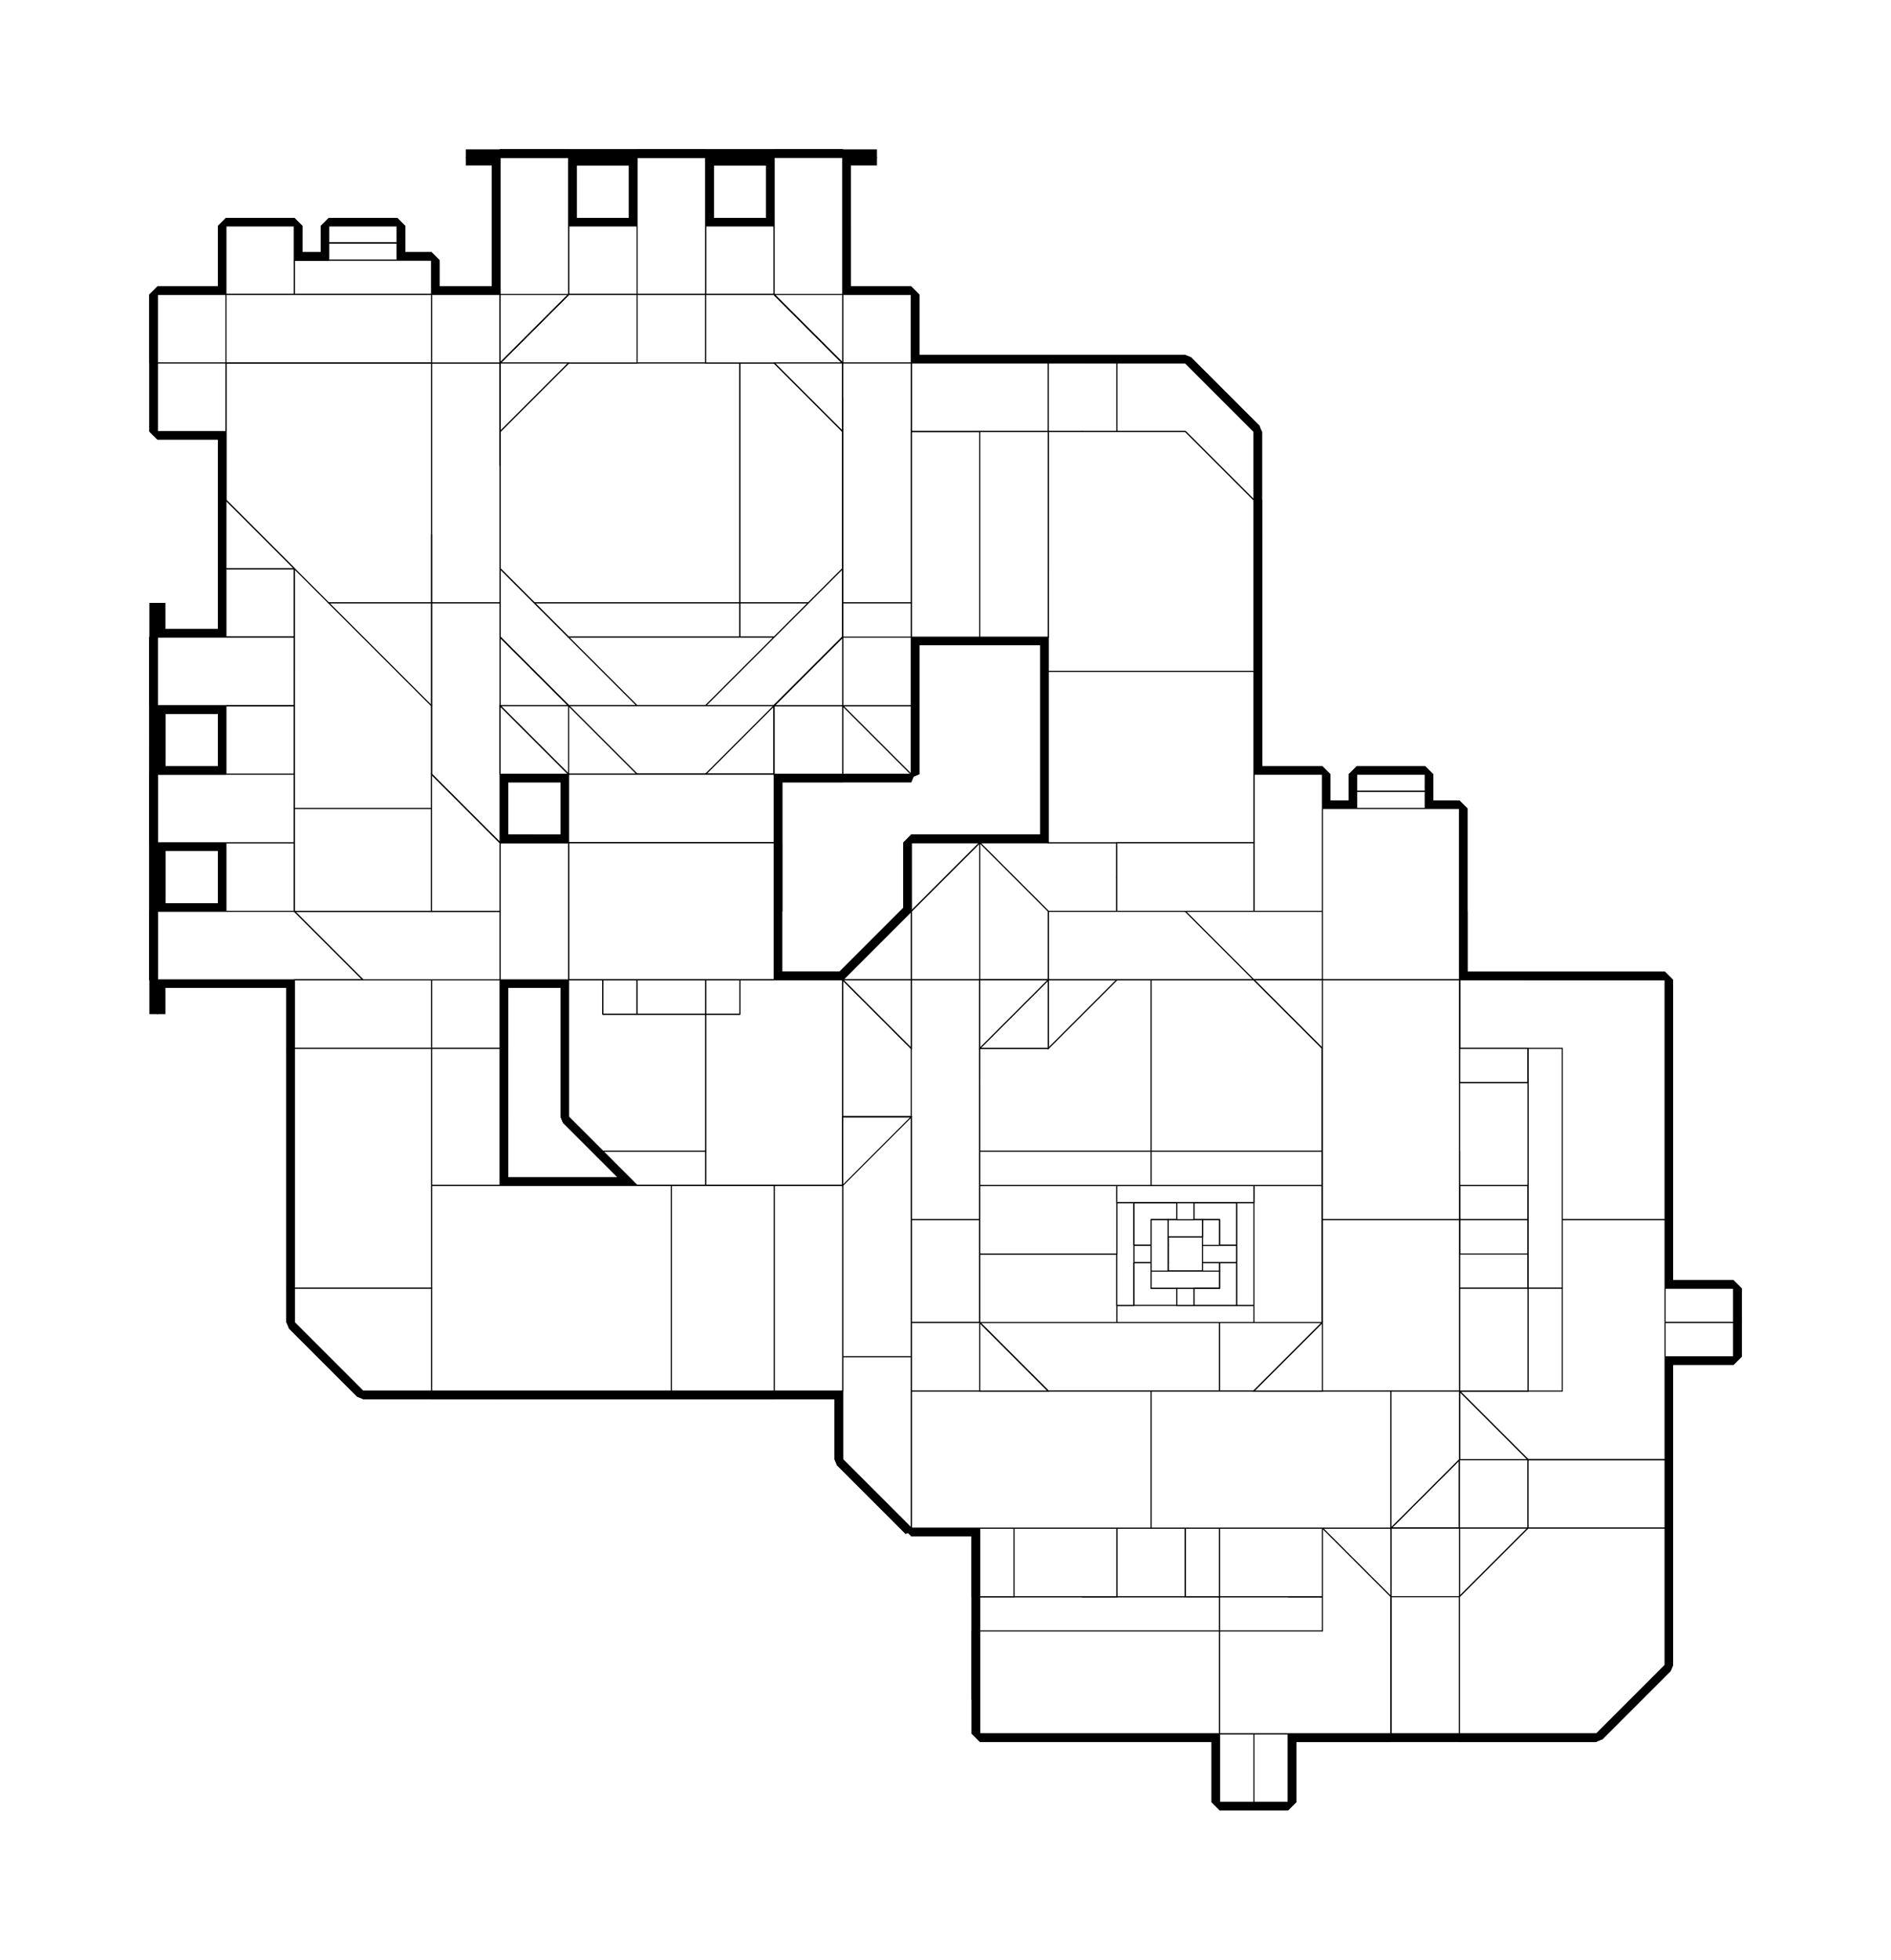 <?xml version="1.0" encoding="utf-8" ?>
<svg baseProfile="tiny" height="100%" version="1.2" viewBox="-467.0 -1619.0 1766.0 1830.0" width="100%" xmlns="http://www.w3.org/2000/svg" xmlns:ev="http://www.w3.org/2001/xml-events" xmlns:xlink="http://www.w3.org/1999/xlink"><defs><g id="bsp_ref"><polygon points="688,-496 688,-496 688,-456 688,-440 688,-400 688,-400" /><polygon points="592,-496 592,-496 632,-496 648,-496 688,-496 688,-496" /><polygon points="592,-496 688,-496 688,-400 592,-400" /><polygon points="648,-400 632,-400 592,-400 592,-400 688,-400 688,-400" /><polygon points="688,-440 688,-440 688,-440 688,-400 688,-400" /><polygon points="688,-456 688,-456 688,-440 688,-440" /><polygon points="688,-496 688,-496 688,-456 688,-456 688,-456" /><polygon points="592,-440 592,-456 592,-496 592,-496 592,-400 592,-400" /><polygon points="688,-440 688,-456 688,-496 648,-496 632,-496 592,-496 592,-456 592,-440 592,-400 632,-400 648,-400 688,-400" /><polygon points="592,-440 592,-456 592,-496 632,-496 648,-496 688,-496 688,-456 688,-440 688,-400 648,-400 632,-400 592,-400" /><polygon points="632,-400 632,-400 648,-400 648,-400" /><polygon points="632,-400 632,-400 592,-400 592,-400 632,-400" /><polygon points="648,-496 648,-496 688,-496 688,-496 648,-496" /><polygon points="648,-496 648,-496 632,-496 632,-496" /><polygon points="592,-456 592,-456 592,-440 592,-440" /><polygon points="608,-416 608,-416 632,-416 632,-416" /><polygon points="672,-456 688,-456 688,-456 672,-456" /><polygon points="688,-440 672,-440 672,-440 688,-440" /><polygon points="688,-456 672,-456 672,-440 688,-440" /><polygon points="656,-480 672,-480 672,-480 656,-480 648,-480 648,-480" /><polygon points="624,-480 632,-480 632,-480 624,-480 608,-480 608,-480" /><polygon points="632,-480 632,-496 632,-496 632,-480" /><polygon points="648,-496 648,-480 648,-480 648,-496" /><polygon points="632,-496 632,-480 648,-480 648,-496" /><polygon points="656,-480 648,-480 632,-480 624,-480 624,-464 656,-464" /><polygon points="624,-464 624,-480 608,-480 608,-456 624,-456" /><polygon points="672,-440 672,-456 672,-480 656,-480 656,-464 656,-432 672,-432" /><polygon points="624,-456 608,-456 592,-456 592,-440 608,-440 624,-440" /><polygon points="608,-440 608,-432 624,-432 624,-440" /><polygon points="632,-416 648,-416 672,-416 672,-432 656,-432 624,-432 608,-432 608,-416" /><polygon points="624,-432 656,-432 656,-432 624,-432" /><polygon points="656,-464 656,-464 656,-456 656,-440 656,-432 656,-432" /><polygon points="656,-464 624,-464 624,-464 656,-464" /><polygon points="608,-440 592,-440 592,-440 608,-440" /><polygon points="592,-456 608,-456 608,-456 592,-456" /><polygon points="608,-480 608,-480 608,-456 608,-456" /><polygon points="608,-432 608,-440 608,-440 608,-432 608,-416 608,-416" /><polygon points="648,-416 648,-400 648,-400 648,-416" /><polygon points="632,-400 632,-416 632,-416 632,-400" /><polygon points="632,-416 632,-400 648,-400 648,-416" /><polygon points="64,-768 192,-768 192,-704 192,-640 192,-544 96,-544 64,-576" /><polygon points="192,-544 192,-512 128,-512 96,-544" /><polygon points="192,-704 256,-640 192,-640" /><polygon points="192,-544 192,-640 256,-640 384,-640 384,-544 384,-512 320,-512 192,-512" /><polygon points="832,-256 896,-256 896,-192 832,-192" /><polygon points="672,-320 448,-320 448,-384 576,-384 672,-384" /><polygon points="704,-384 768,-384 768,-320 672,-320 672,-384" /><polygon points="672,-384 576,-384 576,-400 592,-400 632,-400 648,-400 688,-400 704,-400 704,-384" /><polygon points="632,-400 632,-416 648,-416 648,-400" /><polygon points="624,-432 656,-432 672,-432 672,-416 648,-416 632,-416 608,-416 608,-432" /><polygon points="656,-432 656,-440 672,-440 672,-432" /><polygon points="448,-448 576,-448 576,-400 576,-384 448,-384" /><polygon points="592,-456 608,-456 608,-440 592,-440" /><polygon points="656,-456 672,-456 688,-456 688,-440 672,-440 656,-440" /><polygon points="656,-464 656,-480 672,-480 672,-456 656,-456" /><polygon points="608,-440 608,-456 608,-480 624,-480 624,-464 624,-432 608,-432" /><polygon points="656,-464 624,-464 624,-480 632,-480 648,-480 656,-480" /><polygon points="576,-448 576,-496 592,-496 592,-456 592,-440 592,-400 576,-400" /><polygon points="688,-440 688,-456 688,-496 704,-496 704,-400 688,-400" /><polygon points="632,-480 632,-496 648,-496 648,-480" /><polygon points="384,-512 576,-512 576,-496 576,-448 448,-448" /><polygon points="704,-400 704,-496 704,-512 768,-512 768,-480 768,-384 704,-384" /><polygon points="608,-512 704,-512 704,-496 688,-496 648,-496 632,-496 592,-496 576,-496 576,-512" /><polygon points="384,-640 384,-704 384,-768 608,-768 608,-544 384,-544" /><polygon points="608,-544 608,-512 576,-512 384,-512 384,-544" /><polygon points="608,-768 704,-768 768,-704 768,-576 768,-544 608,-544" /><polygon points="768,-544 768,-512 704,-512 608,-512 608,-544" /><polygon points="896,-576 896,-512 832,-512 832,-576" /><polygon points="608,-768 384,-768 384,-832 576,-832 608,-832" /><polygon points="704,-768 608,-768 608,-832 704,-832" /><polygon points="192,-768 64,-768 64,-768 192,-768" /><polygon points="704,-768 704,-832 704,-832 704,-832 704,-768" /><polygon points="704,-832 608,-832 576,-832 576,-832 704,-832" /><polygon points="384,-832 384,-832 576,-832 576,-832 576,-832" /><polygon points="384,-768 384,-704 384,-704 384,-704 384,-768" /><polygon points="448,-320 448,-256 448,-320" /><polygon points="896,-256 832,-256 832,-256 896,-256" /><polygon points="896,-576 832,-576 832,-576 832,-576 896,-576" /><polygon points="832,-512 896,-512 896,-512 832,-512" /><polygon points="896,-512 896,-576 896,-576 896,-576 896,-576 896,-512" /><polygon points="768,-576 768,-576 784,-576" /><polygon points="768,-576 768,-704 768,-704 768,-576" /><polygon points="768,-512 768,-544 768,-576 784,-576 832,-576 832,-512 832,-480 768,-480" /><polygon points="768,-320 832,-256 800,-256 672,-256 672,-320" /><polygon points="832,-256 832,-192 832,-192 832,-256" /><polygon points="896,-192 896,-256 896,-256 896,-192" /><polygon points="832,-192 896,-192 896,-192 832,-192" /><polygon points="192,-512 320,-512 320,-512 192,-512 128,-512 128,-512" /><polygon points="320,-512 384,-512 384,-512 320,-512" /><polygon points="688,-400 648,-400 648,-400 648,-400 688,-400" /><polygon points="592,-496 632,-496 632,-496 632,-496 592,-496" /><polygon points="592,-496 592,-496 592,-456 592,-456 592,-456" /><polygon points="592,-440 592,-440 592,-440 592,-400 592,-400" /><polygon points="672,-416 672,-416 648,-416 648,-416" /><polygon points="672,-480 672,-480 672,-456 672,-456" /><polygon points="672,-432 672,-440 672,-440 672,-432 672,-416 672,-416" /><polygon points="624,-464 624,-464 624,-456 624,-440 624,-432 624,-432" /><polygon points="384,-704 384,-832 384,-832 384,-704" /><polygon points="384,-640 384,-704 384,-704" /><polygon points="384,-832 512,-832 512,-832 384,-832" /><polygon points="512,-704 512,-640 576,-704" /><polygon points="384,-832 384,-704 512,-704 512,-832" /><polygon points="384,-704 384,-640 512,-640 512,-704" /><polygon points="576,-832 512,-832 512,-704 576,-704" /><polygon points="576,-704 512,-640 512,-704" /><polygon points="896,-576 896,-512 896,-512 896,-576" /><polygon points="832,-576 896,-576 896,-576 832,-576" /><polygon points="896,-576 832,-576 832,-512 896,-512" /><polygon points="832,-512 832,-576 832,-576 832,-512" /><polygon points="896,-512 832,-512 832,-512 896,-512" /><polygon points="704,-896 704,-896 704,-896 704,-832 704,-832" /><polygon points="704,-896 576,-896 576,-896 704,-896" /><polygon points="576,-832 576,-832 576,-896 576,-896 576,-896 576,-896" /><polygon points="576,-832 576,-896 704,-896 704,-832" /><polygon points="192,-832 64,-832 64,-832 192,-832" /><polygon points="192,-832 192,-832 192,-832 192,-768 192,-768" /><polygon points="64,-768 64,-832 192,-832 192,-768" /><polygon points="832,-704 832,-704 832,-576 832,-576" /><polygon points="832,-576 832,-576 832,-576 784,-576" /><polygon points="784,-576 768,-576 768,-704 832,-704 832,-576" /><polygon points="192,-768 192,-768 192,-768 192,-704 192,-704 192,-768" /><polygon points="704,-960 704,-960 704,-960 704,-896 704,-896" /><polygon points="704,-960 576,-960 576,-960 704,-960" /><polygon points="576,-896 576,-896 576,-960 576,-960 576,-960" /><polygon points="576,-896 576,-960 704,-960 704,-896" /><polygon points="64,-832 64,-832 64,-896 64,-896 64,-896" /><polygon points="192,-896 64,-896 64,-896 192,-896" /><polygon points="192,-896 192,-896 192,-896 192,-832 192,-832" /><polygon points="64,-832 64,-896 192,-896 192,-832" /><polygon points="896,-576 896,-704 896,-704 896,-576" /><polygon points="896,-576 832,-576 832,-704 896,-704" /><polygon points="256,-1280 224,-1280 192,-1280 192,-1280 256,-1280" /><polygon points="128,-1280 64,-1280 64,-1280 128,-1280" /><polygon points="128,-1344 128,-1280 128,-1280 128,-1344" /><polygon points="192,-1280 192,-1344 192,-1344 192,-1280" /><polygon points="192,-1344 128,-1344 128,-1344 192,-1344" /><polygon points="128,-1280 128,-1344 192,-1344 192,-1280" /><polygon points="704,-1024 704,-1024 704,-1024 704,-960 704,-960" /><polygon points="320,-1088 320,-1216 320,-1216 320,-1088" /><polygon points="576,-960 576,-960 576,-1024 576,-1024" /><polygon points="704,-1024 576,-1024 576,-1024 704,-1024" /><polygon points="576,-960 576,-1024 704,-1024 704,-960" /><polygon points="64,-1024 224,-1024 256,-1024 256,-1024 64,-1024" /><polygon points="0,-1216 64,-1280 128,-1280 192,-1280 224,-1280 224,-1056 32,-1056 0,-1088" /><polygon points="224,-1056 224,-1024 64,-1024 32,-1056" /><polygon points="224,-1280 256,-1280 320,-1216 320,-1088 288,-1056 224,-1056" /><polygon points="288,-1056 256,-1024 224,-1024 224,-1056" /><polygon points="64,-1280 0,-1216 0,-1216 64,-1280" /><polygon points="256,-1024 288,-1056 320,-1088 320,-1088 256,-1024" /><polygon points="64,-896 64,-896 64,-960 64,-960 64,-960" /><polygon points="192,-960 192,-960 192,-896 192,-896" /><polygon points="64,-896 64,-960 192,-960 192,-896" /><polygon points="960,-576 960,-576 896,-576 896,-576" /><polygon points="960,-704 960,-704 960,-576 960,-576" /><polygon points="960,-576 896,-576 896,-704 960,-704" /><polygon points="1024,0 1024,0 992,0 992,0" /><polygon points="704,0 768,0 768,0 736,0 704,0 672,0 672,0" /><polygon points="1088,-320 1088,-320 1088,-320 1088,-288 1088,-288" /><polygon points="1088,-576 1088,-704 1088,-704 1088,-608 1088,-544 1088,-544" /><polygon points="544,-1280 320,-1280 320,-1280 512,-1280 544,-1280" /><polygon points="192,-1344 256,-1344 320,-1280 256,-1280 192,-1280" /><polygon points="256,-1408 256,-1344 192,-1344 128,-1344 128,-1408" /><polygon points="128,-1344 128,-1280 64,-1280 0,-1280 64,-1344 128,-1408" /><polygon points="64,-1344 64,-1408 128,-1408" /><polygon points="256,-1344 256,-1408 256,-1408 256,-1344" /><polygon points="64,-1408 64,-1344 64,-1344 64,-1408" /><polygon points="256,-1408 128,-1408 64,-1408 64,-1408 256,-1408" /><polygon points="64,-1344 0,-1280 0,-1280 64,-1344" /><polygon points="-144,-1184 -144,-1120 -144,-1120 -144,-1184" /><polygon points="256,-768 256,-768 192,-768 192,-768" /><polygon points="704,-1216 704,-1216 704,-1056 704,-1024 704,-1024" /><polygon points="576,-896 576,-896 512,-896 512,-896" /><polygon points="512,-1024 576,-1024 576,-960 576,-896 512,-896" /><polygon points="320,-1088 384,-1088 320,-1024" /><polygon points="384,-1024 320,-1024 384,-1088" /><polygon points="384,-1088 320,-1088 320,-1216 512,-1216 512,-1088" /><polygon points="576,-1024 512,-1024 512,-1088 512,-1216 544,-1216 704,-1216 704,-1024" /><polygon points="544,-1216 512,-1216 320,-1216 320,-1280 544,-1280" /><polygon points="640,-1280 704,-1216 544,-1216 544,-1280" /><polygon points="320,-1024 384,-1024 384,-1024 320,-1024" /><polygon points="384,-1024 384,-1088 384,-1088 384,-1024" /><polygon points="128,-960 192,-960 192,-960 64,-960 64,-960" /><polygon points="0,-1120 0,-1088 -64,-1088 -128,-1088 -128,-1120" /><polygon points="-128,-1184 0,-1184 0,-1120 -128,-1120 -144,-1120 -144,-1184" /><polygon points="0,-1024 -64,-1024 -64,-1088 0,-1088" /><polygon points="0,-1088 64,-1024 128,-960 64,-960 0,-1024" /><polygon points="192,-960 128,-960 64,-1024 256,-1024" /><polygon points="-64,-1216 0,-1216 0,-1184 -128,-1184 -128,-1216" /><polygon points="0,-1280 64,-1280 0,-1216 -64,-1216 -64,-1280" /><polygon points="256,-1024 320,-1088 320,-1024 256,-960 192,-960" /><polygon points="320,-1216 256,-1280 320,-1280" /><polygon points="-64,-1280 -64,-1216 -64,-1216 -64,-1280" /><polygon points="-64,-1088 -64,-1024 -64,-1024 -64,-1088" /><polygon points="256,-960 320,-1024 320,-1024 256,-960" /><polygon points="-128,-1184 -144,-1184 -144,-1184 -128,-1184" /><polygon points="-64,-1216 -128,-1216 -128,-1216 -64,-1216" /><polygon points="-144,-1120 -128,-1120 -128,-1120 -144,-1120" /><polygon points="-128,-1088 -64,-1088 -64,-1088 -128,-1088" /><polygon points="0,-1120 0,-1184 0,-1216 0,-1216 0,-1088 0,-1088" /><polygon points="0,-1088 0,-1088 32,-1056 64,-1024 64,-1024" /><polygon points="320,-1216 320,-1216 256,-1280 256,-1280" /><polygon points="256,-960 256,-960 256,-832 256,-768 256,-768" /><polygon points="192,-832 192,-896 192,-960 256,-960 256,-768 192,-768" /><polygon points="384,-704 384,-704 384,-640" /><polygon points="448,-32 448,-32 448,-96 448,-96" /><polygon points="960,-576 960,-704 1088,-704 1088,-576" /><polygon points="960,-576 1088,-576 1088,-544 1088,-352 896,-352 896,-480 896,-512 896,-576" /><polygon points="1088,-352 1088,-320 1024,-320 896,-320 896,-352" /><polygon points="896,-576 832,-576 832,-512 896,-512" /><polygon points="896,-480 896,-352 896,-320 896,-256 832,-256 832,-480" /><polygon points="832,-512 896,-512 896,-480 832,-480" /><polygon points="1024,-192 1024,-320 1088,-320 1088,-288 1088,-96 1024,-96" /><polygon points="1088,-96 1088,-64 1024,0 1024,-96" /><polygon points="832,-256 832,-192 896,-192 896,-256" /><polygon points="896,-256 896,-320 1024,-320 1024,-192 992,-192 896,-192" /><polygon points="800,-192 768,-192 672,-192 576,-192 576,-256 672,-256 800,-256" /><polygon points="832,-256 832,-192 800,-192 800,-256" /><polygon points="768,0 768,-128 768,-192 800,-192 832,-192 896,-192 992,-192 992,0" /><polygon points="992,-192 1024,-192 1024,-96 1024,0 992,0" /><polygon points="672,-128 480,-128 448,-128 448,-192 512,-192 576,-192 672,-192" /><polygon points="768,-192 768,-128 704,-128 672,-128 672,-192" /><polygon points="448,-192 448,-256 512,-256 512,-192" /><polygon points="704,0 672,0 480,0 480,-32 480,-96 480,-128 672,-128 704,-128" /><polygon points="768,-128 768,0 704,0 704,-128" /><polygon points="464,-32 464,-96 480,-96 480,-32" /><polygon points="448,-32 448,-96 464,-96 464,-32" /><polygon points="896,-512 832,-512 768,-512 896,-512" /><polygon points="896,-512 832,-512 832,-512" /><polygon points="832,-576 864,-576 832,-576" /><polygon points="832,-512 832,-576 832,-576 832,-512" /><polygon points="832,-256 832,-256 832,-192 832,-192" /><polygon points="832,-192 832,-192 896,-192 896,-192" /><polygon points="576,-192 512,-192 512,-192 576,-192" /><polygon points="576,-256 576,-192 576,-256" /><polygon points="512,-256 512,-256 512,-256 512,-192 512,-192" /><polygon points="512,-256 576,-256 576,-256 512,-256" /><polygon points="480,-128 480,-96 480,-96 480,-96 480,-128" /><polygon points="448,-128 480,-128 480,-128 448,-128" /><polygon points="480,-96 464,-96 464,-96 480,-96" /><polygon points="464,-96 448,-96 448,-96 464,-96" /><polygon points="464,-32 480,-32 480,-32 464,-32" /><polygon points="448,-32 464,-32 464,-32 448,-32" /><polygon points="464,-96 464,-32 464,-32 464,-96" /><polygon points="832,-576 832,-576 832,-576 832,-576 832,-512 832,-512" /><polygon points="832,-480 832,-256 768,-320 768,-384 768,-480" /><polygon points="672,-256 576,-256 512,-256 448,-256 448,-320 672,-320" /><polygon points="256,-704 256,-640 192,-704" /><polygon points="384,-704 384,-640 256,-640 256,-704" /><polygon points="-144,-1120 -160,-1120 -160,-1184 -144,-1184" /><polygon points="-144,-1184 -160,-1184 -160,-1184 -160,-1184 -144,-1184" /><polygon points="-160,-1184 -160,-1120 -160,-1120 -160,-1184" /><polygon points="512,-832 512,-832 576,-832" /><polygon points="384,-704 384,-832 512,-832 512,-704" /><polygon points="512,-832 576,-832 576,-704 512,-704" /><polygon points="512,-704 512,-640 384,-640 384,-704" /><polygon points="896,-512 832,-512 832,-576 896,-576" /><polygon points="672,0 672,0 672,0 672,0 480,0 480,0 480,0 672,0" /><polygon points="672,0 704,0 672,0" /><polygon points="1088,-544 1088,-384 1088,-352 1088,-320 1088,-320 1088,-352 1088,-544" /><polygon points="1088,-352 1088,-384 1152,-384 1152,-352" /><polygon points="1152,-352 1152,-352 1088,-352 1088,-352" /><polygon points="1088,-384 1088,-416 1152,-416 1152,-384" /><polygon points="864,-576 832,-576 896,-576 896,-576" /><polygon points="736,64 704,64 704,0 736,0" /><polygon points="704,64 672,64 672,64" /><polygon points="736,0 736,0 736,64 736,64" /><polygon points="704,64 672,64 672,0 704,0" /><polygon points="1152,-416 1152,-416 1152,-384" /><polygon points="1088,-416 1088,-416 1152,-416 1152,-416" /><polygon points="512,-1088 512,-1088 512,-1024 512,-896 512,-896" /><polygon points="384,-1088 384,-1088 512,-1088 512,-1088" /><polygon points="384,-1088 384,-1152 320,-1088" /><polygon points="512,-1088 512,-1152 384,-1152 384,-1088" /><polygon points="384,-1088 320,-1088 320,-1024 384,-1024" /><polygon points="-64,-1280 -64,-1216 -64,-1216 -64,-1280" /><polygon points="-64,-1088 -64,-1024 -64,-1024 -64,-1088" /><polygon points="-64,-1024 -64,-1024 0,-1024 0,-1024 -64,-1024" /><polygon points="-128,-1216 -128,-1216 -128,-1184 -128,-1184 -128,-1184 -128,-1216" /><polygon points="-64,-1216 -128,-1216 -128,-1216 -64,-1216" /><polygon points="-128,-1088 -64,-1088 -64,-1088 -128,-1088" /><polygon points="64,-768 64,-832 64,-832 64,-832 64,-768" /><polygon points="192,-768 256,-768 256,-832 64,-832 64,-768" /><polygon points="896,-576 896,-576 896,-512 896,-512 896,-544 896,-576" /><polygon points="832,-576 864,-576 896,-576 896,-576 768,-576" /><polygon points="832,-576 768,-576 768,-512 832,-512" /><polygon points="896,-192 896,-256 896,-256 896,-192" /><polygon points="896,-192 960,-192 960,-256 896,-256" /><polygon points="896,-256 832,-256 832,-256 896,-256" /><polygon points="896,-256 896,-320 832,-320 832,-256" /><polygon points="896,-192 896,-128 960,-192" /><polygon points="832,-192 832,-128 896,-128 896,-192" /><polygon points="576,-256 576,-192 576,-192 576,-320" /><polygon points="832,-256 768,-256 768,-192 832,-192" /><polygon points="832,-256 832,-320 768,-256" /><polygon points="512,-256 512,-320 512,-256" /><polygon points="576,-256 576,-320 512,-320 512,-256" /><polygon points="96,-544 64,-576 64,-576 96,-544 128,-512 128,-512" /><polygon points="64,-768 64,-768 64,-768 64,-576 64,-576" /><polygon points="320,-704 384,-704 384,-704 256,-704" /><polygon points="192,-704 320,-704 256,-704 192,-704" /><polygon points="192,-544 192,-512 320,-512 320,-704 192,-704" /><polygon points="192,-704 192,-768 64,-768 64,-576 96,-544 192,-544" /><polygon points="96,-544 128,-512 192,-512 192,-544" /><polygon points="-160,-1120 -160,-1120 -144,-1120 -144,-1120 -160,-1120" /><polygon points="-160,-1184 -160,-1120 -160,-1120 -160,-1184" /><polygon points="672,64 672,64 672,0 672,0" /><polygon points="-64,-1280 -64,-1280 -64,-1216 -64,-1216" /><polygon points="-64,-1216 -64,-1216 0,-1216" /><polygon points="-64,-1216 0,-1216 0,-1280 -64,-1280" /><polygon points="-64,-1088 -64,-1088 -64,-1024 -64,-1024" /><polygon points="-64,-1024 -64,-1024 0,-1024" /><polygon points="-64,-1024 0,-1024 0,-1088 -64,-1088" /><polygon points="-144,-1184 -144,-1120 -144,-1120 -144,-1184" /><polygon points="-144,-1120 -128,-1120 -128,-1184 -144,-1184" /><polygon points="-128,-1184 -128,-1120 -128,-1120 -128,-1184" /><polygon points="-128,-1120 -128,-1120 -128,-1088 -128,-1088 -128,-1088 -128,-1120" /><polygon points="480,-32 480,-32 480,0 480,0 480,-32" /><polygon points="480,-96 480,-32 480,-32 480,-96" /><polygon points="448,-96 448,-32 464,-32 464,-96" /><polygon points="464,-32 480,-32 480,-96 464,-96" /><polygon points="464,-96 464,-32 464,-32 464,-96" /><polygon points="-160,-1184 -160,-1120 -144,-1120 -144,-1184" /><polygon points="992,0 1024,0 1024,0 896,0 896,0" /><polygon points="832,0 832,0 768,0 768,0" /><polygon points="992,0 896,0 832,0 768,0 768,0 768,0 992,0" /><polygon points="768,0 768,0 736,0 736,0 736,0 768,0" /><polygon points="1088,-288 1088,-256 1088,-192 1088,-64 1088,-64 1088,-96 1088,-288" /><polygon points="1088,-288 1088,-320 1088,-320 1088,-320 1088,-256 1088,-256" /><polygon points="1088,-352 1088,-352 1088,-320 1088,-320 1088,-320 1088,-352" /><polygon points="1152,-352 1152,-352 1152,-384" /><polygon points="576,-1280 640,-1280 640,-1280 544,-1280 544,-1280" /><polygon points="0,-1280 0,-1280 -64,-1280 -64,-1280 -64,-1280" /><polygon points="320,-1280 320,-1280 256,-1344 256,-1344" /><polygon points="256,-1344 256,-1344 320,-1280 320,-1280" /><polygon points="256,-1344 256,-1408 64,-1408 64,-1344" /><polygon points="704,-1216 704,-1216 640,-1280 640,-1280" /><polygon points="1088,-64 1088,-64 1024,0 1024,0 1024,0 1088,-64" /><polygon points="-64,-1184 -128,-1184 -128,-1120 -128,-1088 -64,-1088" /><polygon points="256,-960 64,-960 64,-896 64,-832 256,-832" /><polygon points="0,-1184 -64,-1184 -64,-1088 -64,-1024 0,-1024" /><polygon points="-64,-1184 0,-1184 0,-1216 -64,-1216 -128,-1216 -128,-1184" /><polygon points="0,-1216 0,-1248 0,-1280 -64,-1280 -64,-1216" /><polygon points="576,-832 384,-832 384,-768 512,-768 608,-768 608,-832" /><polygon points="608,-768 704,-768 704,-832 608,-832" /><polygon points="384,-1152 320,-1216 320,-1088" /><polygon points="512,-1280 320,-1280 320,-1248 320,-1216 384,-1152 512,-1152" /><polygon points="704,-1216 640,-1280 576,-1280 576,-1088 576,-1056 704,-1056" /><polygon points="576,-1056 576,-896 576,-832 608,-832 704,-832 704,-896 704,-960 704,-1024 704,-1056" /><polygon points="576,-1280 544,-1280 512,-1280 512,-1152 576,-1088" /><polygon points="64,-960 256,-960 256,-960 64,-960" /><polygon points="0,-1248 0,-1216 0,-1184 0,-1024 0,-1024 0,-1088 0,-1184 0,-1248" /><polygon points="320,-1280 320,-1280 320,-1248 320,-1248" /><polygon points="576,-1056 576,-1088 512,-1088 512,-896 576,-896" /><polygon points="512,-1152 512,-1088 576,-1088" /><polygon points="384,-832 384,-832 384,-768 384,-768" /><polygon points="0,-1024 0,-1024 64,-960 64,-960" /><polygon points="384,-640 384,-512 384,-512 384,-576 384,-640" /><polygon points="896,-704 896,-704 960,-704 960,-704 960,-704 896,-704" /><polygon points="768,-704 832,-704 832,-704 832,-704 768,-704" /><polygon points="832,-704 896,-704 896,-704 896,-704 832,-704" /><polygon points="768,-704 768,-704 768,-704 704,-768 704,-768" /><polygon points="448,-320 448,-320 448,-256 448,-192 448,-192" /><polygon points="448,-128 448,-128 448,-192 448,-192 448,-192 448,-128" /><polygon points="448,-448 448,-448 448,-384 448,-320 448,-320 448,-320" /><polygon points="704,-320 704,-320 672,-320 672,-320" /><polygon points="768,-704 768,-704 768,-608 768,-608" /><polygon points="896,-576 896,-704 832,-704 768,-704 768,-608 768,-576" /><polygon points="832,-320 896,-320 896,-512 768,-512 768,-384 768,-320" /><polygon points="704,-320 768,-320 768,-384" /><polygon points="704,-320 768,-384 768,-384 704,-320" /><polygon points="960,-192 960,-192 1088,-192 1088,-192" /><polygon points="960,-256 960,-192 1088,-192 1088,-256" /><polygon points="896,-320 896,-256 960,-256" /><polygon points="896,0 896,0 896,-128 896,-128" /><polygon points="960,-192 896,-128 896,-128 960,-192" /><polygon points="832,-128 832,0 896,0 896,-128" /><polygon points="768,-256 832,-320 768,-320" /><polygon points="576,-192 672,-192 768,-192 768,-256 768,-320 704,-320 672,-320 576,-320" /><polygon points="512,-256 512,-320 448,-320 448,-192 512,-192" /><polygon points="768,-192 768,-192 832,-128 832,-128" /><polygon points="832,-128 832,-192 768,-192" /><polygon points="480,-96 480,-32 480,0 448,0 448,-128 480,-128" /><polygon points="384,-512 384,-512 448,-448 448,-448" /><polygon points="512,-768 384,-768 384,-704 384,-640" /><polygon points="384,-640 384,-704 320,-704 320,-512 384,-512" /><polygon points="0,-1216 -64,-1216 -64,-1280 0,-1280" /><polygon points="0,-1280 -64,-1280 -64,-1280" /><polygon points="0,-1024 -64,-1024 -64,-1088 0,-1088" /><polygon points="0,-1088 -64,-1088 -64,-1088" /><polygon points="704,0 736,0 768,0 832,0 832,0 672,0 672,0" /><polygon points="736,0 704,0 736,0" /><polygon points="1088,-352 1088,-352 1088,-384" /><polygon points="1088,-416 1088,-416 1088,-512" /><polygon points="1088,-352 1088,-384 1088,-416 1088,-512 1088,-544 1088,-480 1088,-320 1088,-320" /><polygon points="1088,-416 1088,-384 1152,-384 1152,-416" /><polygon points="1088,-384 1088,-352 1152,-352 1152,-384" /><polygon points="704,0 672,0 672,64 704,64" /><polygon points="736,64 736,64 704,64" /><polygon points="704,64 736,64 736,0 704,0" /><polygon points="480,0 448,0 448,0 480,0" /><polygon points="1088,-192 1088,-64 1088,-64 1088,-192" /><polygon points="1088,-608 1088,-544 1088,-512 1088,-416 1088,-384 1088,-544 1088,-608" /><polygon points="1088,-704 1088,-608 1088,-608 1088,-704" /><polygon points="-64,-768 -32,-768 -32,-704 -64,-704 -192,-704 -192,-768" /><polygon points="320,-448 320,-512 320,-576 384,-576 384,-512 384,-352 320,-352" /><polygon points="384,-352 384,-320 384,-192 320,-256 320,-320 320,-352" /><polygon points="672,-192 640,-192 608,-192 576,-192 512,-192 448,-192 448,-128 448,0 480,0 672,0" /><polygon points="832,0 832,-128 768,-192 704,-192 672,-192 672,0" /><polygon points="608,-192 576,-192 512,-192 448,-192 384,-192 384,-320 448,-320 608,-320" /><polygon points="832,-192 768,-192 704,-192 672,-192 640,-192 608,-192 608,-320 672,-320 704,-320 768,-320 832,-320" /><polygon points="896,-320 896,-256 832,-192 832,-320" /><polygon points="1024,0 1088,-64 1088,-192 960,-192 896,-128 896,0" /><polygon points="768,-384 768,-320 704,-320" /><polygon points="384,-352 384,-512 448,-448 448,-320 384,-320" /><polygon points="768,-480 768,-608 768,-704 832,-640 832,-480" /><polygon points="832,-416 832,-320 768,-320 768,-384 768,-480 832,-480" /><polygon points="832,-416 832,-480 832,-640 896,-640 896,-544 896,-480 896,-416" /><polygon points="896,-320 832,-320 832,-416 896,-416" /><polygon points="1088,-544 1088,-608 1088,-704 960,-704 896,-704 896,-640 896,-544 896,-480 1088,-480" /><polygon points="896,-480 896,-416 896,-320 960,-256 1088,-256 1088,-320 1088,-480" /><polygon points="-192,-928 -192,-1088 -64,-1088 -64,-1024 -64,-960 -64,-896 -64,-864 -192,-864" /><polygon points="-64,-864 -64,-832 -64,-768 -192,-768 -192,-864" /><polygon points="64,-896 64,-960 256,-960 256,-896" /><polygon points="-32,-1088 -64,-1088 -192,-1088 -256,-1088 -256,-1184 -192,-1184 -64,-1184 -32,-1184" /><polygon points="0,-1184 0,-1088 -32,-1088 -32,-1184" /><polygon points="0,-1024 64,-960 0,-960 -64,-960 -64,-1024" /><polygon points="320,-1024 320,-960 256,-960" /><polygon points="0,-960 0,-896 -64,-896 -64,-960" /><polygon points="-64,-832 -32,-832 -32,-768 -64,-768" /><polygon points="-32,-1088 0,-1088 0,-1024 -64,-1024 -64,-1088" /><polygon points="-192,-1376 -192,-1344 -192,-1216 -192,-1184 -256,-1184 -256,-1408 -192,-1408" /><polygon points="-64,-1216 -64,-1184 -192,-1184 -192,-1216" /><polygon points="-160,-1408 -96,-1408 -96,-1392 -160,-1392" /><polygon points="-96,-1376 -96,-1344 -160,-1344 -160,-1376 -160,-1392 -96,-1392" /><polygon points="-160,-1376 -160,-1344 -192,-1344 -192,-1376" /><polygon points="-64,-1376 -64,-1344 -96,-1344 -96,-1376" /><polygon points="0,-1280 0,-1248 0,-1184 -32,-1184 -64,-1184 -64,-1216" /><polygon points="32,-1312 0,-1280 -64,-1216 -192,-1216 -192,-1344 -160,-1344 -96,-1344 -64,-1344 0,-1344 32,-1344" /><polygon points="64,-1344 32,-1312 32,-1344" /><polygon points="256,-1344 320,-1344 320,-1280" /><polygon points="448,-832 512,-768 384,-640 320,-704" /><polygon points="576,-800 576,-832 576,-1024 704,-1024 704,-896 704,-864 704,-800" /><polygon points="704,-768 576,-768 576,-800 704,-800" /><polygon points="576,-1024 512,-1024 512,-1088 544,-1088 704,-1088 704,-1024" /><polygon points="384,-1088 384,-1024 320,-1024 320,-1088" /><polygon points="544,-1088 512,-1088 384,-1088 320,-1088 320,-1216 384,-1216 448,-1216 544,-1216" /><polygon points="640,-1216 704,-1152 704,-1120 704,-1088 544,-1088 544,-1216" /><polygon points="768,-704 704,-768 704,-800 704,-864 768,-864 800,-864 864,-864 896,-864 896,-768 896,-704 896,-640 832,-640" /><polygon points="800,-880 864,-880 864,-864 800,-864" /><polygon points="704,-896 768,-896 768,-864 704,-864" /><polygon points="864,-896 864,-880 800,-880 800,-896" /><polygon points="384,-1216 320,-1216 320,-1248 320,-1280" /><polygon points="640,-192 672,-192 704,-192 736,-192 640,-192" /><polygon points="448,-192 512,-192 544,-192 448,-192" /><polygon points="896,-640 896,-704 896,-768 896,-768 896,-640 896,-544 896,-544" /><polygon points="896,-864 896,-864 896,-864 896,-768 896,-768 896,-768 896,-768" /><polygon points="832,-192 896,-256 896,-256 832,-192" /><polygon points="-64,-704 -32,-704 -32,-704 -64,-704" /><polygon points="768,-896 768,-896 768,-864 768,-864 768,-864" /><polygon points="896,-864 864,-864 864,-864 896,-864" /><polygon points="800,-864 768,-864 768,-864 800,-864" /><polygon points="864,-864 864,-880 864,-880 864,-864" /><polygon points="864,-880 864,-896 864,-896 864,-880" /><polygon points="800,-880 800,-864 800,-864 800,-880" /><polygon points="800,-896 800,-880 800,-880 800,-896" /><polygon points="864,-880 800,-880 800,-880 864,-880" /><polygon points="864,-896 800,-896 800,-896 864,-896" /><polygon points="320,-1344 320,-1408 320,-1344" /><polygon points="512,-1088 512,-1024 512,-1024" /><polygon points="576,-768 512,-768 512,-768 576,-768" /><polygon points="704,-1152 704,-1152 704,-1120 704,-1120" /><polygon points="768,-896 704,-896 704,-896 768,-896" /><polygon points="576,-832 576,-832 512,-832 512,-832" /><polygon points="576,-832 576,-800 576,-768 576,-768 576,-832" /><polygon points="320,-1024 384,-1024 384,-1024" /><polygon points="320,-960 384,-896 320,-896" /><polygon points="320,-960 320,-1024 384,-1024 384,-960 384,-896" /><polygon points="512,-768 448,-832 448,-832 512,-768" /><polygon points="64,-896 256,-896 256,-896 64,-896" /><polygon points="320,-960 320,-896 256,-896 256,-960" /><polygon points="64,-960 64,-896 64,-896" /><polygon points="0,-896 0,-896 -64,-896" /><polygon points="-32,-768 -32,-832 -32,-832 -32,-704 -32,-704" /><polygon points="384,-640 384,-576 384,-576 384,-640" /><polygon points="320,-576 320,-512 320,-512 320,-512 320,-576" /><polygon points="320,-512 320,-448 320,-448 320,-512" /><polygon points="320,-448 320,-352 320,-320 320,-320 320,-448" /><polygon points="384,-576 320,-576 320,-576 384,-576" /><polygon points="-192,-704 -64,-704 -64,-704 -192,-704" /><polygon points="-192,-928 -192,-864 -192,-768 -192,-704 -256,-704 -256,-768 -256,-832 -256,-896 -256,-928" /><polygon points="224,-1344 256,-1344 256,-1344 64,-1344 64,-1344" /><polygon points="0,-1280 32,-1312 64,-1344 64,-1344 0,-1280" /><polygon points="576,-768 704,-768 704,-768 608,-768 512,-768 512,-768" /><polygon points="0,-1280 0,-1280 0,-1248 0,-1248" /><polygon points="320,-1248 320,-1216 320,-1088 320,-1024 320,-1024 320,-1088 320,-1216 320,-1248" /><polygon points="256,-960 256,-960 320,-1024 320,-1024" /><polygon points="64,-960 0,-1024 0,-1024 64,-960" /><polygon points="512,-768 512,-768 384,-640 384,-640" /><polygon points="960,-704 1088,-704 1088,-704 1088,-704 960,-704" /><polygon points="768,-704 768,-704 704,-768 704,-768" /><polygon points="448,0 448,-128 448,-128 448,0" /><polygon points="448,-448 448,-448 448,-320 448,-320" /><polygon points="672,-320 608,-320 448,-320 448,-320 512,-320 576,-320 672,-320" /><polygon points="768,-608 768,-480 768,-384 768,-384 768,-512 768,-576 768,-608" /><polygon points="896,-320 896,-416 896,-480 896,-544 896,-544 896,-512 896,-320" /><polygon points="896,-544 896,-640 896,-704 896,-704 896,-576 896,-544" /><polygon points="832,0 832,0 832,0 832,-128 832,-128" /><polygon points="960,-256 960,-256 1088,-256 1088,-256" /><polygon points="896,-320 896,-320 960,-256 960,-256" /><polygon points="448,-192 512,-192 576,-192 608,-192 640,-192 672,-192 672,-192 576,-192 512,-192 448,-192" /><polygon points="672,-192 704,-192 768,-192 768,-192 672,-192" /><polygon points="384,-512 384,-512 448,-448 448,-448" /><polygon points="-256,-1152 -256,-1088 -192,-1088" /><polygon points="-256,-1088 -256,-1152 -256,-1088" /><polygon points="-192,-1088 -256,-1088 -256,-1088" /><polygon points="384,-576 320,-576 320,-512" /><polygon points="320,-512 320,-576 320,-576 320,-512" /><polygon points="384,-576 320,-512 320,-512 384,-576" /><polygon points="256,-896 256,-960 192,-896" /><polygon points="256,-960 256,-896 256,-896" /><polygon points="192,-896 256,-960 256,-896" /><polygon points="576,-1024 512,-1088 512,-1024" /><polygon points="512,-1024 512,-1088 512,-1024" /><polygon points="576,-1024 512,-1024 512,-1024" /><polygon points="384,-1024 384,-1088 320,-1024" /><polygon points="384,-1088 384,-1024 384,-1024" /><polygon points="320,-1024 384,-1088 384,-1024" /><polygon points="0,-896 0,-960 -64,-896" /><polygon points="0,-960 0,-896 0,-896" /><polygon points="-64,-896 0,-960 0,-896" /><polygon points="64,-960 64,-896 128,-896" /><polygon points="128,-896 64,-896 64,-896" /><polygon points="64,-896 64,-960 64,-896" /><polygon points="0,-832 0,-832 0,-704 0,-704" /><polygon points="-32,-832 -32,-832 -64,-832 -32,-832" /><polygon points="-32,-832 0,-832 0,-704 -32,-704" /><polygon points="320,-320 320,-320 320,-256 320,-256 320,-320" /><polygon points="256,-448 256,-320 256,-320 256,-448" /><polygon points="320,-320 320,-320 256,-320 256,-320 256,-320 256,-320" /><polygon points="320,-320 256,-320 256,-448 320,-448" /><polygon points="320,-448 256,-448 256,-448 256,-448" /><polygon points="-192,-704 -192,-704 -256,-704 -256,-704 -192,-704" /><polygon points="-192,-672 -192,-704 -64,-704 -64,-672" /><polygon points="-192,-672 -64,-672 -64,-672 -192,-672" /><polygon points="320,-1472 320,-1472 256,-1472 224,-1472 224,-1472" /><polygon points="-320,-1024 -320,-1024 -320,-960 -320,-928 -320,-928" /><polygon points="640,-192 640,-192 640,-192 640,-192 608,-192 576,-192 576,-192 576,-192 576,-192 608,-192 640,-192" /><polygon points="544,-192 512,-192 576,-192 576,-192" /><polygon points="896,-320 896,-320 896,-320 896,-320 896,-256 896,-256 896,-320" /><polygon points="896,-544 896,-512 896,-448 896,-352 896,-320 896,-320 896,-416 896,-480 896,-544" /><polygon points="896,-352 896,-320 896,-320" /><polygon points="896,-544 896,-512 896,-512" /><polygon points="896,-640 896,-640 960,-640 960,-640" /><polygon points="960,-352 960,-320 960,-320" /><polygon points="960,-544 960,-512 960,-512" /><polygon points="960,-416 960,-448 960,-512 960,-544 960,-640 992,-640 992,-416" /><polygon points="992,-320 960,-320 960,-352 960,-416 992,-416" /><polygon points="896,-544 896,-640 960,-640 960,-544" /><polygon points="896,-448 896,-448 960,-448 960,-448" /><polygon points="896,-352 896,-448 960,-448 960,-416 960,-352" /><polygon points="-64,-672 -64,-672 -64,-704 -64,-672" /><polygon points="0,-832 0,-832 32,-832 32,-832" /><polygon points="32,-832 32,-832 32,-704 32,-704" /><polygon points="0,-832 32,-832 32,-704 0,-704" /><polygon points="256,-320 256,-320 224,-320 224,-320 224,-320" /><polygon points="224,-448 224,-448 224,-448 256,-448 256,-448" /><polygon points="224,-448 224,-320 224,-320 224,-448" /><polygon points="256,-320 224,-320 224,-448 256,-448" /><polygon points="-192,-640 -64,-640 -64,-640 -192,-640" /><polygon points="-192,-672 -192,-672 -192,-704 -192,-704 -192,-672" /><polygon points="-192,-640 -192,-672 -64,-672 -64,-640" /><polygon points="448,-128 448,-128 448,-192 448,-192" /><polygon points="640,-128 640,-128 640,-192 640,-192" /><polygon points="736,-128 672,-128 640,-128 640,-192 736,-192" /><polygon points="544,-128 448,-128 448,-192 544,-192" /><polygon points="672,-96 448,-96 448,-128 544,-128 576,-128 640,-128 672,-128" /><polygon points="736,-128 768,-128 768,-96 672,-96 672,-128" /><polygon points="-64,-640 -64,-640 -64,-608 -64,-608" /><polygon points="32,-704 32,-704 0,-704 0,-704 0,-704 32,-704" /><polygon points="64,-832 64,-832 64,-704 64,-704" /><polygon points="32,-832 64,-832 64,-704 32,-704" /><polygon points="32,-832 0,-832 0,-832 64,-832 64,-832" /><polygon points="224,-320 224,-320 192,-320 192,-320 192,-320" /><polygon points="192,-448 192,-448 224,-448 224,-448" /><polygon points="192,-320 192,-320 192,-448 192,-448" /><polygon points="224,-320 192,-320 192,-448 224,-448" /><polygon points="-192,-640 -192,-640 -192,-672 -192,-672 -192,-640" /><polygon points="-192,-608 -192,-640 -64,-640 -64,-608" /><polygon points="64,-1472 128,-1472 128,-1472 64,-1472" /><polygon points="224,-1472 192,-1472 128,-1472 64,-1472 0,-1472 0,-1472 224,-1472" /><polygon points="192,-1472 224,-1472 256,-1472 256,-1472 224,-1472 192,-1472" /><polygon points="320,-1472 352,-1472 352,-1472 320,-1472" /><polygon points="-320,-1024 -320,-1056 -320,-1056 -320,-1024" /><polygon points="-320,-928 -320,-896 -320,-832 -320,-768 -320,-704 -320,-704 -320,-928" /><polygon points="768,-192 736,-192 704,-192 768,-192" /><polygon points="896,-448 896,-448 896,-416" /><polygon points="896,-640 896,-640 896,-608" /><polygon points="960,-320 960,-320 896,-320 896,-320" /><polygon points="960,-512 960,-512 896,-512 896,-512" /><polygon points="896,-640 896,-608 960,-608 960,-640" /><polygon points="896,-512 896,-544 960,-544 960,-512" /><polygon points="896,-320 896,-352 960,-352 960,-320" /><polygon points="896,-448 896,-416 960,-416 960,-448" /><polygon points="-64,-640 -64,-640 -64,-640 -64,-672 -64,-672" /><polygon points="64,-704 64,-704 64,-704 32,-704 32,-704 64,-704" /><polygon points="256,-704 256,-704 224,-704 96,-704 64,-704 64,-704" /><polygon points="0,-896 0,-896 0,-832 0,-832" /><polygon points="0,-896 0,-896 0,-960" /><polygon points="0,-1408 0,-1408 0,-1472 0,-1472" /><polygon points="384,-1280 384,-1280 384,-1216 384,-1216" /><polygon points="384,-1344 384,-1344 384,-1280 384,-1280" /><polygon points="384,-1280 320,-1280 320,-1344 384,-1344" /><polygon points="384,-1280 384,-1216 320,-1280" /><polygon points="512,-1024 512,-1024 576,-1024" /><polygon points="512,-1024 576,-1024 576,-832 512,-832" /><polygon points="320,-896 384,-896 384,-896 320,-896" /><polygon points="512,-1024 512,-1024 448,-1024 384,-1024 384,-1024" /><polygon points="384,-1024 384,-1024 384,-1088" /><polygon points="384,-1024 384,-1088 512,-1088 512,-1024" /><polygon points="384,-1024 384,-1024 384,-960 384,-960" /><polygon points="384,-896 384,-960 384,-960 384,-896" /><polygon points="256,-896 320,-896 320,-896 256,-896" /><polygon points="0,-1408 0,-1472 64,-1472 64,-1408" /><polygon points="128,-1472 192,-1472 192,-1408 128,-1408" /><polygon points="256,-1472 320,-1472 320,-1408 256,-1408" /><polygon points="64,-1472 64,-1472 64,-1408 64,-1408 64,-1408" /><polygon points="256,-1408 256,-1408 256,-1472" /><polygon points="128,-1408 128,-1408 128,-1472" /><polygon points="256,-1408 224,-1408 192,-1408 192,-1408 256,-1408" /><polygon points="128,-1408 64,-1408 64,-1408 128,-1408" /><polygon points="0,-896 0,-960 64,-960 64,-896" /><polygon points="0,-1408 64,-1408 128,-1408 192,-1408 224,-1408 224,-1344 64,-1344 32,-1344 0,-1344" /><polygon points="224,-1408 256,-1408 320,-1408 320,-1344 256,-1344 224,-1344" /><polygon points="256,-896 256,-896 256,-960" /><polygon points="64,-832 64,-896 256,-896 256,-768 256,-704 64,-704" /><polygon points="256,-896 256,-896 256,-896 256,-832 256,-768 256,-768" /><polygon points="0,-832 0,-832 0,-832 0,-832 -32,-832 -32,-832" /><polygon points="0,-896 0,-832 -32,-832 -64,-832 -64,-864 -64,-896" /><polygon points="0,-640 0,-704 0,-704 0,-704 0,-640" /><polygon points="-64,-640 -64,-672 -64,-704 -32,-704 0,-704 0,-640" /><polygon points="256,-512 192,-512 192,-512 192,-512 256,-512 320,-512 320,-512" /><polygon points="192,-512 192,-512 256,-512" /><polygon points="-64,-608 -64,-640 0,-640 0,-576 -64,-576" /><polygon points="0,-640 0,-640 0,-576 0,-576" /><polygon points="-64,-576 0,-576 0,-576" /><polygon points="256,-512 320,-512 320,-448 256,-448" /><polygon points="192,-320 192,-320 160,-320 160,-320" /><polygon points="0,-448 0,-320 -64,-320 -64,-384 -64,-512 0,-512" /><polygon points="192,-448 192,-320 160,-320 0,-320 0,-448" /><polygon points="224,-448 192,-448 192,-512 256,-512 256,-448" /><polygon points="0,-448 0,-512 0,-512" /><polygon points="-320,-704 -256,-704 -256,-704 -320,-704" /><polygon points="-256,-1088 -256,-1088 -192,-1088" /><polygon points="-256,-1408 -256,-1408 -192,-1408 -192,-1408 -256,-1408" /><polygon points="-256,-1216 -256,-1344 -256,-1408 -256,-1408 -256,-1184 -256,-1184" /><polygon points="-256,-1088 -256,-1088 -256,-1088 -256,-1152 -256,-1184 -256,-1184 -256,-1184 -256,-1088" /><polygon points="-320,-1216 -256,-1216 -256,-1216 -320,-1216" /><polygon points="-320,-1344 -320,-1344 -256,-1344 -256,-1344" /><polygon points="-320,-1216 -320,-1344 -256,-1344 -256,-1216" /><polygon points="-320,-832 -320,-896 -256,-896 -256,-832" /><polygon points="-320,-960 -320,-1024 -256,-1024 -256,-960" /><polygon points="-320,-704 -320,-768 -256,-768 -256,-704" /><polygon points="-320,-1024 -320,-1024 -256,-1024 -256,-1024 -256,-1024" /><polygon points="-256,-1024 -256,-1024 -256,-1088 -256,-1088" /><polygon points="-256,-960 -256,-928 -256,-896 -256,-896 -256,-960" /><polygon points="-256,-960 -256,-960 -256,-960 -320,-960 -320,-960" /><polygon points="-320,-768 -320,-768 -288,-768 -256,-768" /><polygon points="-256,-768 -288,-768 -256,-768" /><polygon points="-256,-832 -256,-768 -256,-768 -256,-832" /><polygon points="-256,-832 -256,-832 -256,-832 -320,-832 -320,-832" /><polygon points="-256,-960 -256,-1024 -256,-1088 -192,-1088 -192,-928 -256,-928" /><polygon points="-64,-608 -192,-608 -192,-608 -64,-608" /><polygon points="-192,-608 -192,-608 -192,-640 -192,-640 -192,-608" /><polygon points="-192,-608 -64,-608 -64,-576 -64,-512 -64,-384 -192,-384" /><polygon points="-64,-384 -64,-320 -128,-320 -192,-384" /><polygon points="768,-192 768,-192 768,-128 768,-128" /><polygon points="576,-128 576,-128 544,-128" /><polygon points="576,-128 576,-128 640,-128 640,-128 640,-128 576,-128" /><polygon points="448,-128 448,-128 480,-128" /><polygon points="640,-128 640,-128 672,-128" /><polygon points="768,-128 768,-128 736,-128" /><polygon points="768,-128 736,-128 736,-192 768,-192" /><polygon points="640,-128 672,-128 672,-192 640,-192" /><polygon points="576,-192 576,-192 576,-128 576,-128" /><polygon points="576,-128 544,-128 544,-192 576,-192" /><polygon points="448,-128 480,-128 480,-192 448,-192" /><polygon points="-256,-1088 -256,-1152 -192,-1088" /><polygon points="256,-896 256,-896 192,-896" /><polygon points="512,-1024 512,-1088 576,-1024" /><polygon points="384,-1024 384,-1024 320,-1024" /><polygon points="0,-896 0,-896 -64,-896" /><polygon points="64,-896 64,-960 128,-896" /><polygon points="0,-640 0,-576 0,-576" /><polygon points="0,-576 0,-640 -64,-576" /><polygon points="-64,-576 0,-640 0,-576" /><polygon points="0,-512 0,-448 0,-512" /><polygon points="-64,-512 0,-448 0,-512" /><polygon points="-64,-512 0,-512 0,-512" /><polygon points="192,-512 192,-448 256,-512" /><polygon points="256,-512 192,-448 192,-512" /><polygon points="768,-192 768,-192 768,-192 832,-192 832,-192 768,-192" /><polygon points="672,-192 768,-192 768,-192 640,-192 640,-192" /><polygon points="672,-192 640,-192 640,-192" /><polygon points="480,-192 448,-192 448,-192" /><polygon points="384,-192 384,-192 448,-192 448,-192 448,-192 448,-192" /><polygon points="896,-448 896,-448 896,-448 896,-512 896,-512 896,-512" /><polygon points="896,-640 896,-640 896,-640 896,-768 896,-768" /><polygon points="896,-608 896,-640 896,-768 896,-768 896,-704 896,-544 896,-544" /><polygon points="960,-416 960,-448 960,-448" /><polygon points="960,-512 960,-512 960,-512 960,-448 960,-448 960,-448" /><polygon points="960,-608 960,-640 960,-640" /><polygon points="896,-608 896,-544 896,-512 960,-512 960,-608" /><polygon points="896,-416 896,-320 960,-320 960,-416" /><polygon points="64,-704 96,-704 96,-704 96,-704 64,-704" /><polygon points="256,-704 256,-704 224,-704 224,-704" /><polygon points="864,-864 800,-864 768,-864 768,-864 896,-864 896,-864" /><polygon points="800,-880 800,-864 864,-864 864,-880" /><polygon points="864,-896 800,-896 800,-880 864,-880" /><polygon points="864,-880 800,-880 800,-880 864,-880" /><polygon points="96,-672 96,-672 96,-704 96,-704" /><polygon points="224,-704 224,-704 224,-672 224,-672" /><polygon points="224,-704 224,-672 96,-672 96,-704" /><polygon points="224,-672 224,-672 192,-672 128,-672 96,-672 96,-672" /><polygon points="-160,-1408 -96,-1408 -96,-1408 -160,-1408" /><polygon points="-96,-1376 -96,-1376 -64,-1376 -64,-1376 -96,-1376" /><polygon points="-96,-1376 -160,-1376 -160,-1376 -96,-1376" /><polygon points="-160,-1392 -160,-1408 -160,-1408 -160,-1392" /><polygon points="-160,-1376 -160,-1392 -160,-1392 -160,-1376" /><polygon points="-160,-1408 -160,-1392 -96,-1392 -96,-1408" /><polygon points="-160,-1392 -160,-1376 -96,-1376 -96,-1392" /><polygon points="-96,-1392 -96,-1376 -96,-1376 -96,-1392" /><polygon points="-96,-1408 -96,-1392 -96,-1392 -96,-1408" /><polygon points="-96,-1392 -160,-1392 -160,-1392 -96,-1392" /><polygon points="-160,-1392 -96,-1392 -96,-1392 -160,-1392" /><polygon points="768,-192 672,-192 672,-128 768,-128" /><polygon points="576,-192 480,-192 480,-128 576,-128" /><polygon points="-320,-1344 -320,-1344 -320,-1280" /><polygon points="384,-192 384,-192 448,-192 480,-192 576,-192 576,-192" /><polygon points="896,-544 896,-480 896,-320 896,-320 896,-416 896,-448 896,-512 896,-544" /><polygon points="-64,-1376 -64,-1344 -64,-1344 -64,-1376" /><polygon points="704,-1152 704,-1152 640,-1216 640,-1216" /><polygon points="896,-768 896,-864 768,-864 768,-768 768,-704 896,-704" /><polygon points="0,-1344 0,-1344 0,-1408 0,-1408 0,-1344" /><polygon points="320,-1344 384,-1344 384,-1344 320,-1344" /><polygon points="512,-1216 640,-1216 640,-1216 544,-1216 448,-1216 448,-1216" /><polygon points="320,-1344 320,-1280 384,-1280 384,-1344" /><polygon points="512,-992 512,-1024 512,-1024 512,-832 512,-832" /><polygon points="704,-1120 704,-992 704,-896 704,-896 704,-1024 704,-1088 704,-1120" /><polygon points="768,-864 768,-896 704,-896 704,-832 704,-768 768,-768" /><polygon points="704,-992 704,-1120 704,-1152 640,-1216 512,-1216 512,-1024 512,-992" /><polygon points="576,-832 704,-832 704,-896 704,-992 512,-992 512,-832" /><polygon points="576,-832 576,-768 640,-768 704,-768 704,-832" /><polygon points="576,-768 512,-768 512,-704 704,-704 640,-768" /><polygon points="768,-768 704,-768 640,-768 704,-704 768,-704" /><polygon points="448,-1024 384,-1024 320,-1024 384,-1024" /><polygon points="512,-1216 448,-1216 448,-1024 512,-1024" /><polygon points="448,-1216 384,-1216 384,-1056 384,-1024 448,-1024" /><polygon points="384,-896 320,-960 320,-896" /><polygon points="384,-960 320,-960 384,-896" /><polygon points="384,-1024 320,-1024 320,-960 384,-960" /><polygon points="512,-768 448,-832 448,-704 512,-704" /><polygon points="448,-832 384,-768 384,-704 448,-704" /><polygon points="384,-768 320,-704 384,-704" /><polygon points="384,-768 448,-832 448,-832 320,-704 320,-704" /><polygon points="256,-896 256,-960 256,-896" /><polygon points="320,-896 320,-960 256,-960 256,-896" /><polygon points="192,-1408 192,-1472 192,-1472 192,-1344" /><polygon points="192,-1408 192,-1408 192,-1472" /><polygon points="192,-1408 192,-1344 256,-1344 256,-1408" /><polygon points="0,-1344 0,-1344 -64,-1344 -64,-1344" /><polygon points="608,-320 704,-320 704,-320 512,-320 512,-320" /><polygon points="768,-640 768,-640 768,-608 768,-608" /><polygon points="768,-704 768,-640 768,-608 768,-480 896,-480 896,-544 896,-704" /><polygon points="768,-480 768,-384 768,-320 832,-320 896,-320 896,-480" /><polygon points="448,-704 448,-640 512,-704" /><polygon points="384,-704 384,-576 384,-480 448,-480 448,-608 448,-640 448,-704" /><polygon points="384,-480 384,-384 448,-384 448,-480" /><polygon points="704,-704 768,-640 768,-704" /><polygon points="512,-320 448,-384 384,-384 384,-352 384,-320" /><polygon points="768,-384 704,-320 768,-320" /><polygon points="448,-608 448,-480 448,-384 448,-384 448,-608" /><polygon points="512,-704 448,-640 448,-640 512,-704" /><polygon points="704,-320 768,-384 768,-384 704,-320" /><polygon points="608,-320 512,-320 384,-320 384,-192 576,-192 608,-192" /><polygon points="640,-192 768,-192 832,-192 832,-320 768,-320 704,-320 608,-320 608,-192" /><polygon points="832,-192 896,-256 896,-320 832,-320" /><polygon points="320,-704 384,-640 384,-704" /><polygon points="320,-704 320,-704 384,-640 384,-640" /><polygon points="0,-704 -64,-704 -64,-640 0,-640" /><polygon points="384,-384 384,-576 320,-576 320,-512 320,-352 384,-352" /><polygon points="320,-352 320,-320 320,-256 384,-192 384,-320 384,-352" /><polygon points="320,-256 320,-256 384,-192 384,-192 384,-192" /><polygon points="0,-512 0,-512 -64,-512" /><polygon points="0,-576 0,-640 0,-640 0,-512 0,-512" /><polygon points="0,-512 -64,-512 -64,-576 0,-576" /><polygon points="320,-352 320,-512 256,-512 256,-320 320,-320" /><polygon points="160,-320 -64,-320 -64,-320 0,-320 160,-320" /><polygon points="192,-320 224,-320 256,-320 256,-320 160,-320 160,-320" /><polygon points="192,-512 192,-512 192,-512 192,-448" /><polygon points="192,-512 192,-448 0,-448 0,-512" /><polygon points="-256,-1408 -256,-1408 -256,-1344 -256,-1344" /><polygon points="-192,-1376 -192,-1408 -256,-1408 -256,-1344 -192,-1344" /><polygon points="-64,-1344 -64,-1376 -96,-1376 -160,-1376 -192,-1376 -192,-1344" /><polygon points="-192,-1376 -160,-1376 -160,-1376 -160,-1376 -192,-1376" /><polygon points="-192,-1408 -192,-1376 -192,-1376 -192,-1408" /><polygon points="-320,-1344 -320,-1280 -256,-1280 -256,-1344" /><polygon points="-256,-896 -256,-896 -192,-896" /><polygon points="-256,-1024 -192,-1024 -192,-1088 -256,-1088" /><polygon points="-256,-896 -192,-896 -192,-960 -256,-960" /><polygon points="-256,-768 -288,-768 -320,-768 -320,-768 -192,-768" /><polygon points="-256,-832 -192,-832 -256,-832" /><polygon points="-256,-832 -256,-768 -192,-768 -192,-832" /><polygon points="-64,-320 -64,-320 -128,-320 -128,-320 -64,-320" /><polygon points="320,-512 320,-576 384,-576" /><polygon points="320,-576 320,-576 384,-576 384,-576" /><polygon points="0,-576 0,-576 -64,-576" /><polygon points="0,-512 0,-448 -64,-512" /><polygon points="192,-512 192,-512 256,-512" /><polygon points="192,-512 192,-448 192,-512" /><polygon points="96,-704 128,-704 96,-704" /><polygon points="224,-704 192,-704 192,-672 224,-672" /><polygon points="96,-672 128,-672 128,-704 96,-704" /><polygon points="0,-1472 -32,-1472 -32,-1472 0,-1472" /><polygon points="256,-1472 320,-1472 320,-1472 224,-1472 224,-1472" /><polygon points="-320,-960 -320,-1024 -320,-1024 -320,-928 -320,-928" /><polygon points="-320,-832 -320,-768 -320,-768 -320,-768 -320,-832" /><polygon points="-320,-960 -320,-928 -320,-896 -320,-896 -320,-928 -320,-960" /><polygon points="-320,-704 -320,-672 -320,-672 -320,-704" /><polygon points="-64,-1280 -64,-1280 -64,-1120 -64,-1120" /><polygon points="0,-704 0,-704 -64,-704 -64,-704 0,-704" /><polygon points="704,-704 704,-704 512,-704 512,-704" /><polygon points="0,-832 0,-832 0,-768 0,-704 0,-704" /><polygon points="0,-1280 0,-1344 0,-1344" /><polygon points="0,-1184 0,-1056 0,-960 0,-960 0,-1184" /><polygon points="320,-1280 320,-1280 320,-1248 320,-1248" /><polygon points="320,-1472 320,-1280 320,-1344 320,-1408 320,-1472" /><polygon points="384,-1216 384,-1280 320,-1280 320,-1248 320,-1056 384,-1056" /><polygon points="320,-1056 320,-1024 384,-1024 384,-1056" /><polygon points="384,-1216 448,-1216 448,-1216 384,-1216" /><polygon points="64,-896 256,-896 256,-896 64,-896" /><polygon points="64,-896 0,-896 0,-896 64,-896" /><polygon points="64,-1408 64,-1344 64,-1408" /><polygon points="256,-960 320,-960 320,-1024" /><polygon points="256,-896 256,-960 256,-960 256,-896" /><polygon points="256,-1472 256,-1472 256,-1408 256,-1344" /><polygon points="320,-1472 256,-1472 256,-1344 320,-1280" /><polygon points="128,-1472 128,-1472 128,-1408 128,-1344" /><polygon points="192,-1472 128,-1472 128,-1344 192,-1344" /><polygon points="64,-1344 128,-1344 128,-1408 64,-1408" /><polygon points="64,-1408 64,-1472 0,-1472 0,-1408 0,-1344 0,-1280 64,-1344" /><polygon points="0,-960 0,-896 64,-896" /><polygon points="64,-832 64,-896 64,-896 64,-832" /><polygon points="256,-768 256,-768 256,-704 256,-704 256,-704 256,-704 256,-768" /><polygon points="256,-832 256,-832 256,-768 256,-768" /><polygon points="256,-832 256,-896 64,-896 64,-832" /><polygon points="64,-832 64,-832 256,-832 256,-832" /><polygon points="64,-832 0,-832 0,-704 32,-704 64,-704" /><polygon points="0,-832 64,-832 64,-832 0,-832" /><polygon points="0,-1184 0,-1280 -64,-1280 -64,-1120 -64,-1056 0,-1056" /><polygon points="-64,-1056 -64,-896 0,-832 0,-896 0,-960 0,-1056" /><polygon points="0,-1280 0,-1344 -64,-1344 -64,-1280" /><polygon points="768,-608 768,-384 768,-384 768,-480 768,-608" /><polygon points="448,-640 448,-640 448,-608 448,-608" /><polygon points="512,-320 448,-320 448,-384" /><polygon points="768,-384 768,-320 704,-320" /><polygon points="448,-640 448,-704 512,-704" /><polygon points="704,-704 768,-704 768,-640" /><polygon points="448,-384 448,-384 512,-320 512,-320" /><polygon points="768,-640 768,-640 704,-704 704,-704" /><polygon points="-64,-640 0,-640 0,-640" /><polygon points="192,-704 128,-704 128,-672 192,-672" /><polygon points="160,-512 192,-512 192,-512 0,-512 0,-512" /><polygon points="0,-512 0,-640 -64,-640 -64,-512" /><polygon points="160,-320 -64,-320 -64,-320 160,-320" /><polygon points="160,-512 0,-512 -64,-512 -64,-416 -64,-320 160,-320" /><polygon points="256,-320 256,-512 192,-512 160,-512 160,-320" /><polygon points="-64,-704 -64,-704 -128,-704 -128,-704" /><polygon points="-192,-1088 -256,-1088 -256,-1088" /><polygon points="-256,-1152 -256,-1088 -192,-1088" /><polygon points="-256,-1280 -320,-1280 -320,-1216 -256,-1216" /><polygon points="-256,-1184 -256,-1216 -256,-1216 -256,-1184" /><polygon points="-64,-1280 -64,-1344 -192,-1344 -256,-1344 -256,-1280" /><polygon points="-256,-960 -192,-960 -192,-992 -192,-1024 -256,-1024 -320,-1024 -320,-960" /><polygon points="-256,-832 -192,-832 -192,-896 -256,-896 -320,-896 -320,-832" /><polygon points="-256,-704 -192,-704 -128,-704 -192,-768 -320,-768 -320,-704" /><polygon points="-192,-992 -192,-960 -192,-896 -192,-832 -192,-768 -192,-768 -192,-864 -192,-992" /><polygon points="-320,-896 -256,-896 -256,-896 -256,-896 -320,-896" /><polygon points="-256,-1024 -192,-1024 -256,-1024" /><polygon points="-192,-960 -256,-960 -256,-960" /><polygon points="-192,-384 -192,-384 -128,-320 -128,-320" /><polygon points="-192,-672 -192,-640 -64,-640 -64,-704 -128,-704 -192,-704" /><polygon points="-64,-512 -64,-640 -192,-640 -192,-608 -192,-416 -64,-416" /><polygon points="-192,-416 -192,-384 -128,-320 -64,-320 -64,-416" /><polygon points="-192,-416 -192,-608 -192,-608 -192,-384 -192,-384" /><polygon points="224,-1472 0,-1472 0,-1472 64,-1472 128,-1472 192,-1472 224,-1472" /><polygon points="-320,-928 -320,-704 -320,-704 -320,-768 -320,-832 -320,-896 -320,-928" /><polygon points="-64,-704 0,-704 0,-768 -64,-768 -192,-768 -128,-704" /><polygon points="-64,-896 -64,-960 -160,-1056 -192,-1088 -192,-992 -192,-864 -64,-864" /><polygon points="-192,-864 -192,-768 -64,-768 -64,-864" /><polygon points="-64,-864 -64,-768 0,-768 0,-832 -64,-896" /><polygon points="256,-768 256,-832 64,-832 64,-704 192,-704 256,-704" /><polygon points="64,-896 0,-896 0,-960" /><polygon points="320,-896 256,-896 256,-960 320,-960" /><polygon points="320,-1024 320,-960 256,-960" /><polygon points="-64,-1120 -64,-1280 -256,-1280 -256,-1152 -192,-1088 -160,-1056 -64,-1056" /><polygon points="-160,-1056 -64,-960 -64,-1056" /><polygon points="0,-1280 0,-1344 64,-1344" /><polygon points="256,-1344 320,-1344 320,-1280" /><polygon points="-64,-1120 -64,-1056 -64,-960 -64,-896 -64,-896 -64,-1056 -64,-1120" /><polygon points="192,-704 64,-704 64,-704 96,-704 128,-704 192,-704" /><polygon points="256,-704 192,-704 192,-704 224,-704 256,-704" /><polygon points="0,-1280 0,-1280 0,-1184 0,-1184" /><polygon points="320,-1248 320,-1184 320,-1024 320,-1024 320,-1056 320,-1248" /><polygon points="256,-960 256,-960 320,-1024 320,-1024" /><polygon points="320,-1280 320,-1280 256,-1344 256,-1344" /><polygon points="256,-1344 256,-1344 192,-1344 128,-1344 64,-1344 64,-1344" /><polygon points="0,-1280 64,-1344 64,-1344 0,-1280" /><polygon points="0,-960 0,-960 64,-896 64,-896" /><polygon points="64,-832 64,-832 64,-704 64,-704" /><polygon points="0,-832 0,-832 -64,-896 -64,-896" /><polygon points="-256,-1280 -256,-1280 -256,-1216 -256,-1184 -256,-1152 -256,-1152" /><polygon points="-64,-1280 -64,-1280 -256,-1280 -256,-1280" /><polygon points="-256,-1152 -256,-1152 -192,-1088 -192,-1088" /><polygon points="-192,-1088 -192,-1088 -192,-1024 -192,-992 -192,-992" /><polygon points="-128,-704 -192,-768 -192,-768 -128,-704" /></g></defs><rect fill="#fff" height="1830.0" id="background" width="1766.0" x="-467.0" y="-1619.0" /><use fill="none" stroke="black" stroke-miterlimit="0" stroke-width="15" xlink:href="#bsp_ref" /><use fill="white" stroke="black" stroke-width="1" xlink:href="#bsp_ref" /></svg>